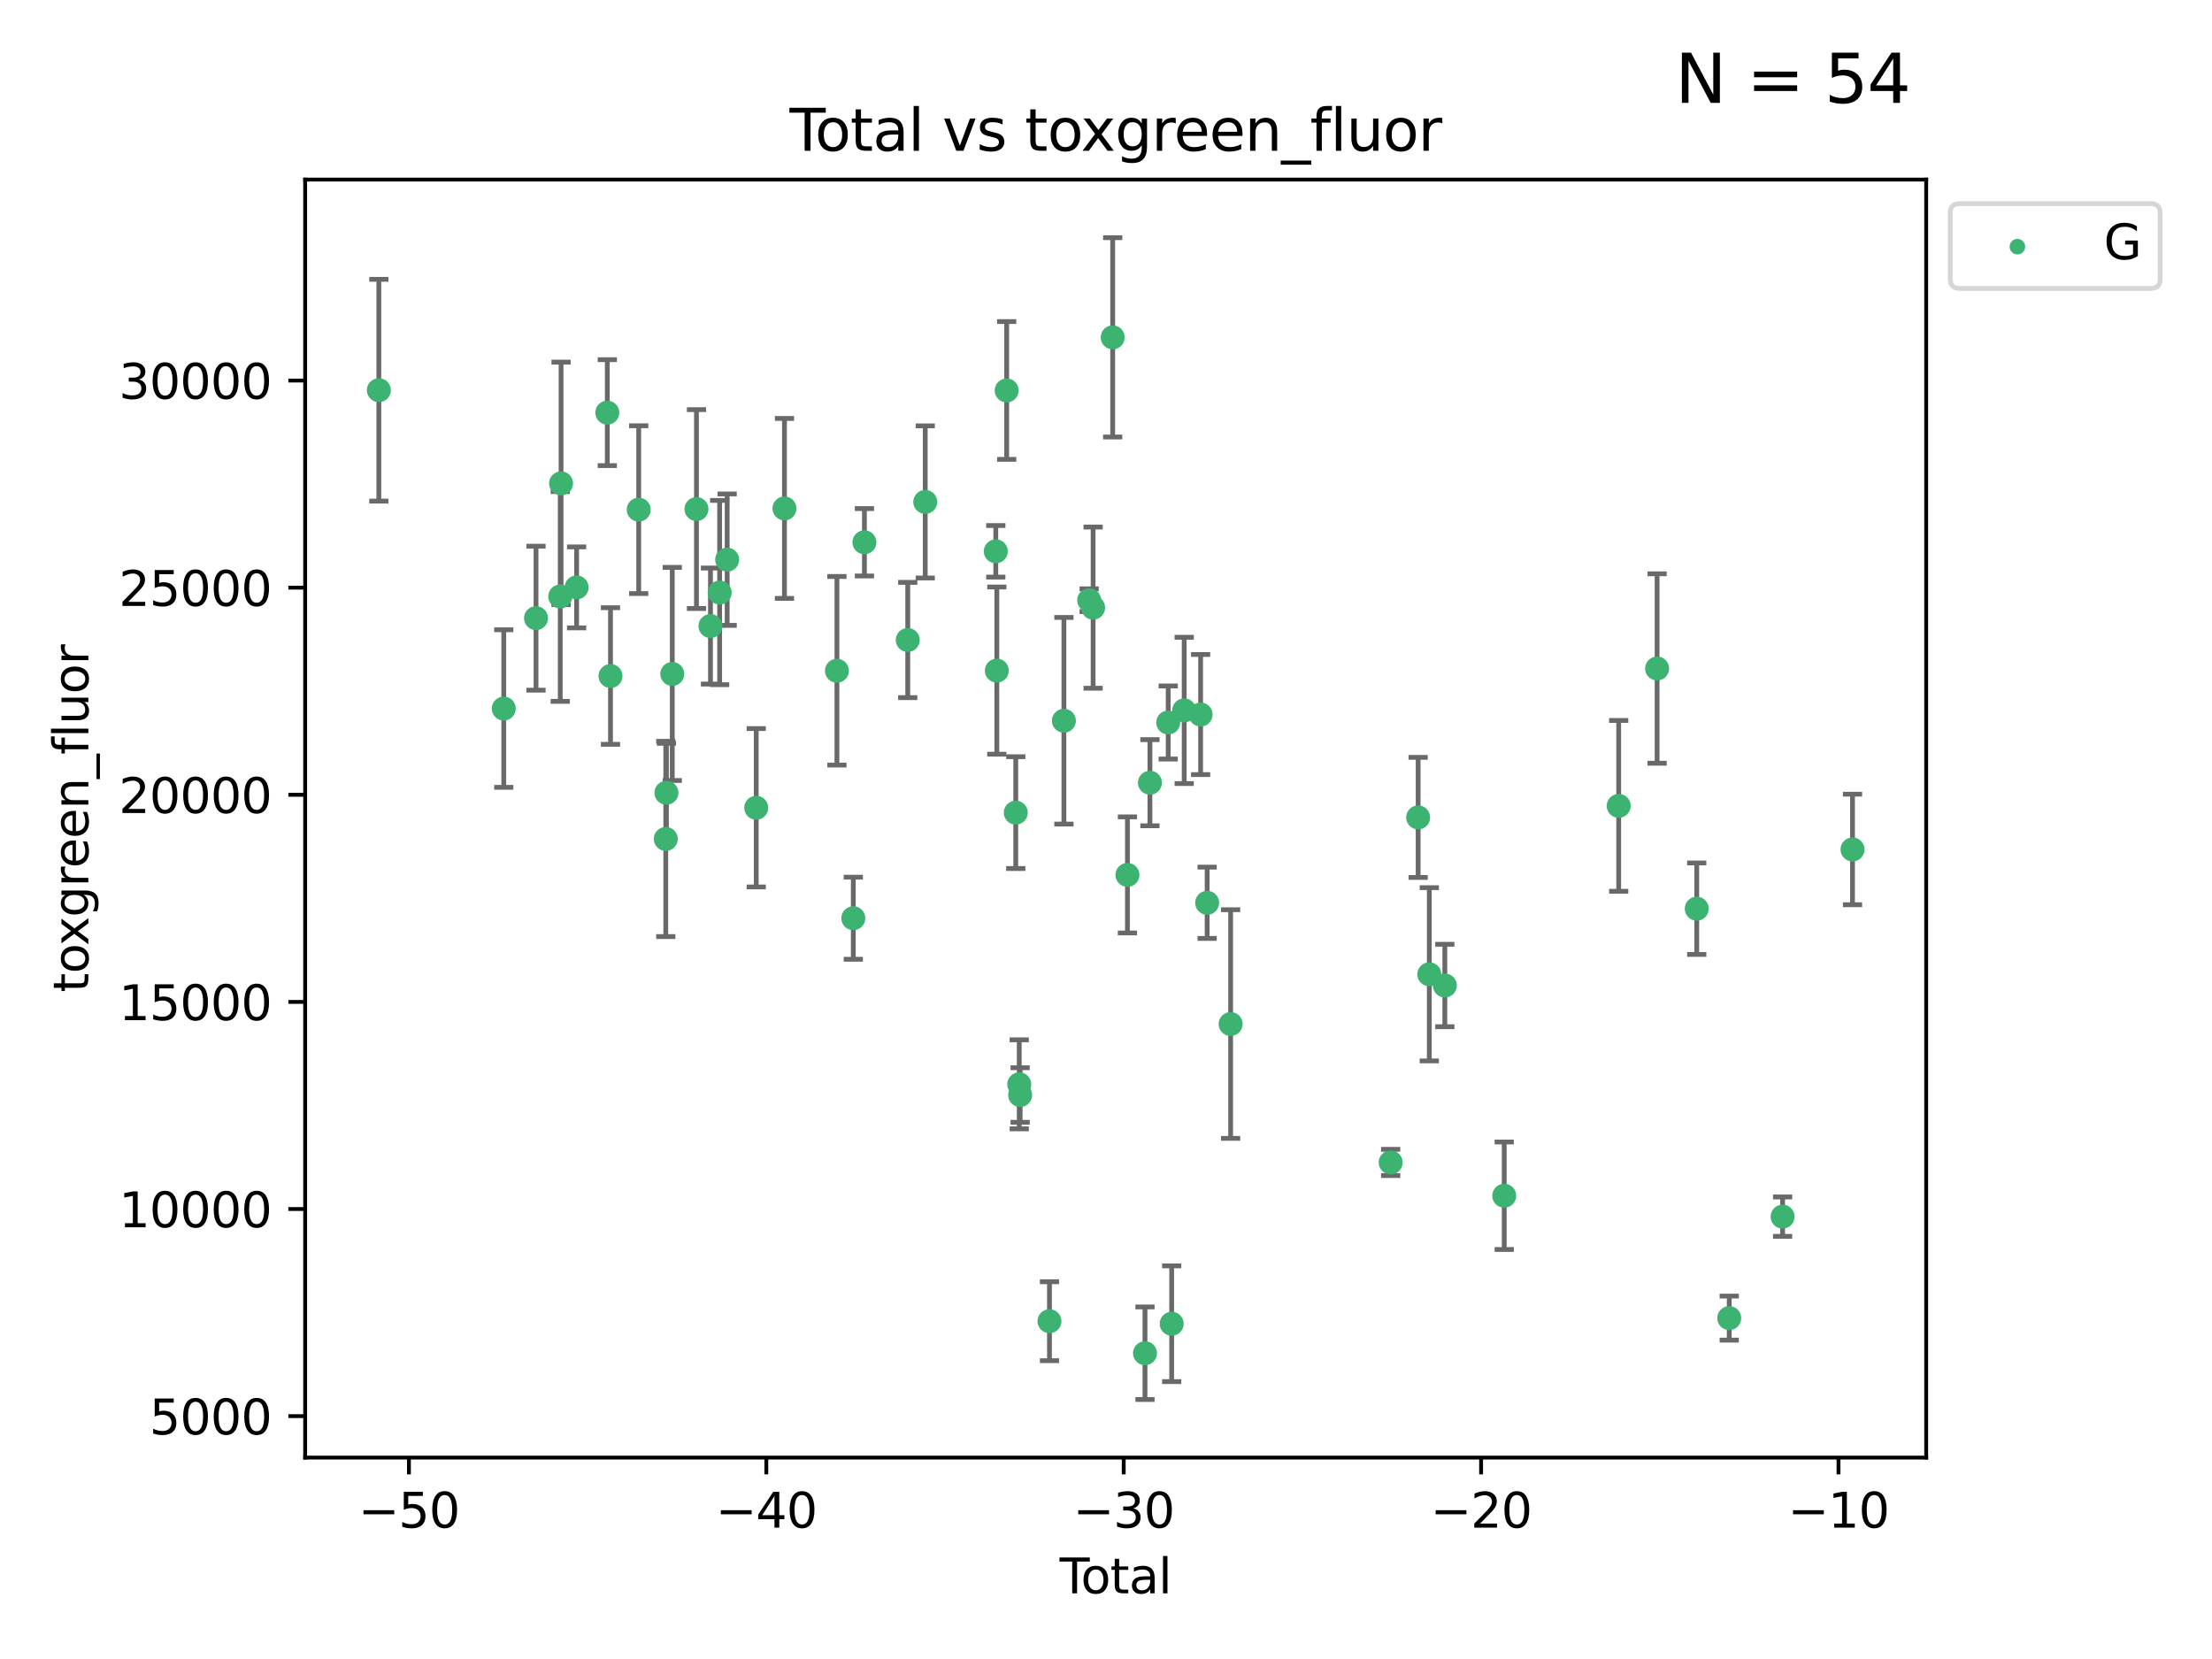 <?xml version="1.0" encoding="utf-8" standalone="no"?>
<!DOCTYPE svg PUBLIC "-//W3C//DTD SVG 1.1//EN"
  "http://www.w3.org/Graphics/SVG/1.1/DTD/svg11.dtd">
<svg xmlns:xlink="http://www.w3.org/1999/xlink" width="460.8pt" height="345.6pt" viewBox="0 0 460.8 345.6" xmlns="http://www.w3.org/2000/svg" version="1.1">
 <defs>
  <style type="text/css">*{stroke-linejoin: round; stroke-linecap: butt}</style>
 </defs>
 <g id="figure_1">
  <g id="patch_1">
   <path d="M 0 345.6 
L 460.8 345.6 
L 460.8 0 
L 0 0 
z
" style="fill: #ffffff"/>
  </g>
  <g id="axes_1">
   <g id="patch_2">
    <path d="M 63.571 303.64 
L 401.26 303.64 
L 401.26 37.411 
L 63.571 37.411 
z
" style="fill: #ffffff"/>
   </g>
   <g id="PathCollection_1">
    <defs>
     <path id="mc9021922e1" d="M 0 1.118 
C 0.297 1.118 0.581 1 0.791 0.791 
C 1 0.581 1.118 0.297 1.118 0 
C 1.118 -0.297 1 -0.581 0.791 -0.791 
C 0.581 -1 0.297 -1.118 0 -1.118 
C -0.297 -1.118 -0.581 -1 -0.791 -0.791 
C -1 -0.581 -1.118 -0.297 -1.118 0 
C -1.118 0.297 -1 0.581 -0.791 0.791 
C -0.581 1 -0.297 1.118 0 1.118 
z
" style="stroke: #3cb371"/>
    </defs>
    <g clip-path="url(#p90b1f365c4)">
     <use xlink:href="#mc9021922e1" x="78.921" y="81.287" style="fill: #3cb371; stroke: #3cb371"/>
     <use xlink:href="#mc9021922e1" x="104.945" y="147.605" style="fill: #3cb371; stroke: #3cb371"/>
     <use xlink:href="#mc9021922e1" x="111.661" y="128.775" style="fill: #3cb371; stroke: #3cb371"/>
     <use xlink:href="#mc9021922e1" x="116.711" y="124.251" style="fill: #3cb371; stroke: #3cb371"/>
     <use xlink:href="#mc9021922e1" x="116.882" y="100.694" style="fill: #3cb371; stroke: #3cb371"/>
     <use xlink:href="#mc9021922e1" x="120.118" y="122.365" style="fill: #3cb371; stroke: #3cb371"/>
     <use xlink:href="#mc9021922e1" x="126.511" y="85.961" style="fill: #3cb371; stroke: #3cb371"/>
     <use xlink:href="#mc9021922e1" x="127.177" y="140.827" style="fill: #3cb371; stroke: #3cb371"/>
     <use xlink:href="#mc9021922e1" x="133.054" y="106.172" style="fill: #3cb371; stroke: #3cb371"/>
     <use xlink:href="#mc9021922e1" x="138.693" y="174.765" style="fill: #3cb371; stroke: #3cb371"/>
     <use xlink:href="#mc9021922e1" x="138.83" y="165.153" style="fill: #3cb371; stroke: #3cb371"/>
     <use xlink:href="#mc9021922e1" x="140.045" y="140.394" style="fill: #3cb371; stroke: #3cb371"/>
     <use xlink:href="#mc9021922e1" x="145.087" y="106.047" style="fill: #3cb371; stroke: #3cb371"/>
     <use xlink:href="#mc9021922e1" x="148.005" y="130.42" style="fill: #3cb371; stroke: #3cb371"/>
     <use xlink:href="#mc9021922e1" x="149.915" y="123.439" style="fill: #3cb371; stroke: #3cb371"/>
     <use xlink:href="#mc9021922e1" x="151.481" y="116.584" style="fill: #3cb371; stroke: #3cb371"/>
     <use xlink:href="#mc9021922e1" x="157.537" y="168.273" style="fill: #3cb371; stroke: #3cb371"/>
     <use xlink:href="#mc9021922e1" x="163.418" y="105.913" style="fill: #3cb371; stroke: #3cb371"/>
     <use xlink:href="#mc9021922e1" x="174.347" y="139.732" style="fill: #3cb371; stroke: #3cb371"/>
     <use xlink:href="#mc9021922e1" x="177.76" y="191.28" style="fill: #3cb371; stroke: #3cb371"/>
     <use xlink:href="#mc9021922e1" x="180.076" y="112.966" style="fill: #3cb371; stroke: #3cb371"/>
     <use xlink:href="#mc9021922e1" x="189.102" y="133.324" style="fill: #3cb371; stroke: #3cb371"/>
     <use xlink:href="#mc9021922e1" x="192.744" y="104.558" style="fill: #3cb371; stroke: #3cb371"/>
     <use xlink:href="#mc9021922e1" x="207.44" y="114.85" style="fill: #3cb371; stroke: #3cb371"/>
     <use xlink:href="#mc9021922e1" x="207.655" y="139.699" style="fill: #3cb371; stroke: #3cb371"/>
     <use xlink:href="#mc9021922e1" x="209.708" y="81.34" style="fill: #3cb371; stroke: #3cb371"/>
     <use xlink:href="#mc9021922e1" x="211.603" y="169.285" style="fill: #3cb371; stroke: #3cb371"/>
     <use xlink:href="#mc9021922e1" x="212.327" y="225.882" style="fill: #3cb371; stroke: #3cb371"/>
     <use xlink:href="#mc9021922e1" x="212.514" y="228.115" style="fill: #3cb371; stroke: #3cb371"/>
     <use xlink:href="#mc9021922e1" x="218.625" y="275.229" style="fill: #3cb371; stroke: #3cb371"/>
     <use xlink:href="#mc9021922e1" x="221.631" y="150.146" style="fill: #3cb371; stroke: #3cb371"/>
     <use xlink:href="#mc9021922e1" x="226.894" y="125.034" style="fill: #3cb371; stroke: #3cb371"/>
     <use xlink:href="#mc9021922e1" x="227.715" y="126.583" style="fill: #3cb371; stroke: #3cb371"/>
     <use xlink:href="#mc9021922e1" x="231.793" y="70.275" style="fill: #3cb371; stroke: #3cb371"/>
     <use xlink:href="#mc9021922e1" x="234.867" y="182.261" style="fill: #3cb371; stroke: #3cb371"/>
     <use xlink:href="#mc9021922e1" x="238.521" y="281.9" style="fill: #3cb371; stroke: #3cb371"/>
     <use xlink:href="#mc9021922e1" x="239.552" y="163.055" style="fill: #3cb371; stroke: #3cb371"/>
     <use xlink:href="#mc9021922e1" x="243.358" y="150.51" style="fill: #3cb371; stroke: #3cb371"/>
     <use xlink:href="#mc9021922e1" x="244.082" y="275.761" style="fill: #3cb371; stroke: #3cb371"/>
     <use xlink:href="#mc9021922e1" x="246.69" y="147.991" style="fill: #3cb371; stroke: #3cb371"/>
     <use xlink:href="#mc9021922e1" x="250.11" y="148.848" style="fill: #3cb371; stroke: #3cb371"/>
     <use xlink:href="#mc9021922e1" x="251.47" y="188.066" style="fill: #3cb371; stroke: #3cb371"/>
     <use xlink:href="#mc9021922e1" x="256.361" y="213.324" style="fill: #3cb371; stroke: #3cb371"/>
     <use xlink:href="#mc9021922e1" x="289.699" y="242.159" style="fill: #3cb371; stroke: #3cb371"/>
     <use xlink:href="#mc9021922e1" x="295.426" y="170.284" style="fill: #3cb371; stroke: #3cb371"/>
     <use xlink:href="#mc9021922e1" x="297.748" y="202.961" style="fill: #3cb371; stroke: #3cb371"/>
     <use xlink:href="#mc9021922e1" x="300.985" y="205.299" style="fill: #3cb371; stroke: #3cb371"/>
     <use xlink:href="#mc9021922e1" x="313.358" y="249.096" style="fill: #3cb371; stroke: #3cb371"/>
     <use xlink:href="#mc9021922e1" x="337.204" y="167.876" style="fill: #3cb371; stroke: #3cb371"/>
     <use xlink:href="#mc9021922e1" x="345.204" y="139.263" style="fill: #3cb371; stroke: #3cb371"/>
     <use xlink:href="#mc9021922e1" x="353.461" y="189.296" style="fill: #3cb371; stroke: #3cb371"/>
     <use xlink:href="#mc9021922e1" x="360.232" y="274.584" style="fill: #3cb371; stroke: #3cb371"/>
     <use xlink:href="#mc9021922e1" x="371.349" y="253.448" style="fill: #3cb371; stroke: #3cb371"/>
     <use xlink:href="#mc9021922e1" x="385.911" y="176.956" style="fill: #3cb371; stroke: #3cb371"/>
    </g>
   </g>
   <g id="matplotlib.axis_1">
    <g id="xtick_1">
     <g id="line2d_1">
      <defs>
       <path id="m9ecfed1c43" d="M 0 0 
L 0 3.5 
" style="stroke: #000000; stroke-width: 0.8"/>
      </defs>
      <g>
       <use xlink:href="#m9ecfed1c43" x="85.187" y="303.64" style="stroke: #000000; stroke-width: 0.8"/>
      </g>
     </g>
     <g id="text_1">
      <!-- −50 -->
      <g transform="translate(74.634 318.238)scale(0.1 -0.1)">
       <defs>
        <path id="DejaVuSans-2212" d="M 678 2272 
L 4684 2272 
L 4684 1741 
L 678 1741 
L 678 2272 
z
" transform="scale(0.016)"/>
        <path id="DejaVuSans-35" d="M 691 4666 
L 3169 4666 
L 3169 4134 
L 1269 4134 
L 1269 2991 
Q 1406 3038 1543 3061 
Q 1681 3084 1819 3084 
Q 2600 3084 3056 2656 
Q 3513 2228 3513 1497 
Q 3513 744 3044 326 
Q 2575 -91 1722 -91 
Q 1428 -91 1123 -41 
Q 819 9 494 109 
L 494 744 
Q 775 591 1075 516 
Q 1375 441 1709 441 
Q 2250 441 2565 725 
Q 2881 1009 2881 1497 
Q 2881 1984 2565 2268 
Q 2250 2553 1709 2553 
Q 1456 2553 1204 2497 
Q 953 2441 691 2322 
L 691 4666 
z
" transform="scale(0.016)"/>
        <path id="DejaVuSans-30" d="M 2034 4250 
Q 1547 4250 1301 3770 
Q 1056 3291 1056 2328 
Q 1056 1369 1301 889 
Q 1547 409 2034 409 
Q 2525 409 2770 889 
Q 3016 1369 3016 2328 
Q 3016 3291 2770 3770 
Q 2525 4250 2034 4250 
z
M 2034 4750 
Q 2819 4750 3233 4129 
Q 3647 3509 3647 2328 
Q 3647 1150 3233 529 
Q 2819 -91 2034 -91 
Q 1250 -91 836 529 
Q 422 1150 422 2328 
Q 422 3509 836 4129 
Q 1250 4750 2034 4750 
z
" transform="scale(0.016)"/>
       </defs>
       <use xlink:href="#DejaVuSans-2212"/>
       <use xlink:href="#DejaVuSans-35" x="83.789"/>
       <use xlink:href="#DejaVuSans-30" x="147.412"/>
      </g>
     </g>
    </g>
    <g id="xtick_2">
     <g id="line2d_2">
      <g>
       <use xlink:href="#m9ecfed1c43" x="159.638" y="303.64" style="stroke: #000000; stroke-width: 0.8"/>
      </g>
     </g>
     <g id="text_2">
      <!-- −40 -->
      <g transform="translate(149.086 318.238)scale(0.1 -0.1)">
       <defs>
        <path id="DejaVuSans-34" d="M 2419 4116 
L 825 1625 
L 2419 1625 
L 2419 4116 
z
M 2253 4666 
L 3047 4666 
L 3047 1625 
L 3713 1625 
L 3713 1100 
L 3047 1100 
L 3047 0 
L 2419 0 
L 2419 1100 
L 313 1100 
L 313 1709 
L 2253 4666 
z
" transform="scale(0.016)"/>
       </defs>
       <use xlink:href="#DejaVuSans-2212"/>
       <use xlink:href="#DejaVuSans-34" x="83.789"/>
       <use xlink:href="#DejaVuSans-30" x="147.412"/>
      </g>
     </g>
    </g>
    <g id="xtick_3">
     <g id="line2d_3">
      <g>
       <use xlink:href="#m9ecfed1c43" x="234.089" y="303.64" style="stroke: #000000; stroke-width: 0.8"/>
      </g>
     </g>
     <g id="text_3">
      <!-- −30 -->
      <g transform="translate(223.537 318.238)scale(0.1 -0.1)">
       <defs>
        <path id="DejaVuSans-33" d="M 2597 2516 
Q 3050 2419 3304 2112 
Q 3559 1806 3559 1356 
Q 3559 666 3084 287 
Q 2609 -91 1734 -91 
Q 1441 -91 1130 -33 
Q 819 25 488 141 
L 488 750 
Q 750 597 1062 519 
Q 1375 441 1716 441 
Q 2309 441 2620 675 
Q 2931 909 2931 1356 
Q 2931 1769 2642 2001 
Q 2353 2234 1838 2234 
L 1294 2234 
L 1294 2753 
L 1863 2753 
Q 2328 2753 2575 2939 
Q 2822 3125 2822 3475 
Q 2822 3834 2567 4026 
Q 2313 4219 1838 4219 
Q 1578 4219 1281 4162 
Q 984 4106 628 3988 
L 628 4550 
Q 988 4650 1302 4700 
Q 1616 4750 1894 4750 
Q 2613 4750 3031 4423 
Q 3450 4097 3450 3541 
Q 3450 3153 3228 2886 
Q 3006 2619 2597 2516 
z
" transform="scale(0.016)"/>
       </defs>
       <use xlink:href="#DejaVuSans-2212"/>
       <use xlink:href="#DejaVuSans-33" x="83.789"/>
       <use xlink:href="#DejaVuSans-30" x="147.412"/>
      </g>
     </g>
    </g>
    <g id="xtick_4">
     <g id="line2d_4">
      <g>
       <use xlink:href="#m9ecfed1c43" x="308.541" y="303.64" style="stroke: #000000; stroke-width: 0.8"/>
      </g>
     </g>
     <g id="text_4">
      <!-- −20 -->
      <g transform="translate(297.988 318.238)scale(0.1 -0.1)">
       <defs>
        <path id="DejaVuSans-32" d="M 1228 531 
L 3431 531 
L 3431 0 
L 469 0 
L 469 531 
Q 828 903 1448 1529 
Q 2069 2156 2228 2338 
Q 2531 2678 2651 2914 
Q 2772 3150 2772 3378 
Q 2772 3750 2511 3984 
Q 2250 4219 1831 4219 
Q 1534 4219 1204 4116 
Q 875 4013 500 3803 
L 500 4441 
Q 881 4594 1212 4672 
Q 1544 4750 1819 4750 
Q 2544 4750 2975 4387 
Q 3406 4025 3406 3419 
Q 3406 3131 3298 2873 
Q 3191 2616 2906 2266 
Q 2828 2175 2409 1742 
Q 1991 1309 1228 531 
z
" transform="scale(0.016)"/>
       </defs>
       <use xlink:href="#DejaVuSans-2212"/>
       <use xlink:href="#DejaVuSans-32" x="83.789"/>
       <use xlink:href="#DejaVuSans-30" x="147.412"/>
      </g>
     </g>
    </g>
    <g id="xtick_5">
     <g id="line2d_5">
      <g>
       <use xlink:href="#m9ecfed1c43" x="382.992" y="303.64" style="stroke: #000000; stroke-width: 0.8"/>
      </g>
     </g>
     <g id="text_5">
      <!-- −10 -->
      <g transform="translate(372.44 318.238)scale(0.1 -0.1)">
       <defs>
        <path id="DejaVuSans-31" d="M 794 531 
L 1825 531 
L 1825 4091 
L 703 3866 
L 703 4441 
L 1819 4666 
L 2450 4666 
L 2450 531 
L 3481 531 
L 3481 0 
L 794 0 
L 794 531 
z
" transform="scale(0.016)"/>
       </defs>
       <use xlink:href="#DejaVuSans-2212"/>
       <use xlink:href="#DejaVuSans-31" x="83.789"/>
       <use xlink:href="#DejaVuSans-30" x="147.412"/>
      </g>
     </g>
    </g>
    <g id="text_6">
     <!-- Total -->
     <g transform="translate(220.739 331.917)scale(0.1 -0.1)">
      <defs>
       <path id="DejaVuSans-54" d="M -19 4666 
L 3928 4666 
L 3928 4134 
L 2272 4134 
L 2272 0 
L 1638 0 
L 1638 4134 
L -19 4134 
L -19 4666 
z
" transform="scale(0.016)"/>
       <path id="DejaVuSans-6f" d="M 1959 3097 
Q 1497 3097 1228 2736 
Q 959 2375 959 1747 
Q 959 1119 1226 758 
Q 1494 397 1959 397 
Q 2419 397 2687 759 
Q 2956 1122 2956 1747 
Q 2956 2369 2687 2733 
Q 2419 3097 1959 3097 
z
M 1959 3584 
Q 2709 3584 3137 3096 
Q 3566 2609 3566 1747 
Q 3566 888 3137 398 
Q 2709 -91 1959 -91 
Q 1206 -91 779 398 
Q 353 888 353 1747 
Q 353 2609 779 3096 
Q 1206 3584 1959 3584 
z
" transform="scale(0.016)"/>
       <path id="DejaVuSans-74" d="M 1172 4494 
L 1172 3500 
L 2356 3500 
L 2356 3053 
L 1172 3053 
L 1172 1153 
Q 1172 725 1289 603 
Q 1406 481 1766 481 
L 2356 481 
L 2356 0 
L 1766 0 
Q 1100 0 847 248 
Q 594 497 594 1153 
L 594 3053 
L 172 3053 
L 172 3500 
L 594 3500 
L 594 4494 
L 1172 4494 
z
" transform="scale(0.016)"/>
       <path id="DejaVuSans-61" d="M 2194 1759 
Q 1497 1759 1228 1600 
Q 959 1441 959 1056 
Q 959 750 1161 570 
Q 1363 391 1709 391 
Q 2188 391 2477 730 
Q 2766 1069 2766 1631 
L 2766 1759 
L 2194 1759 
z
M 3341 1997 
L 3341 0 
L 2766 0 
L 2766 531 
Q 2569 213 2275 61 
Q 1981 -91 1556 -91 
Q 1019 -91 701 211 
Q 384 513 384 1019 
Q 384 1609 779 1909 
Q 1175 2209 1959 2209 
L 2766 2209 
L 2766 2266 
Q 2766 2663 2505 2880 
Q 2244 3097 1772 3097 
Q 1472 3097 1187 3025 
Q 903 2953 641 2809 
L 641 3341 
Q 956 3463 1253 3523 
Q 1550 3584 1831 3584 
Q 2591 3584 2966 3190 
Q 3341 2797 3341 1997 
z
" transform="scale(0.016)"/>
       <path id="DejaVuSans-6c" d="M 603 4863 
L 1178 4863 
L 1178 0 
L 603 0 
L 603 4863 
z
" transform="scale(0.016)"/>
      </defs>
      <use xlink:href="#DejaVuSans-54"/>
      <use xlink:href="#DejaVuSans-6f" x="44.084"/>
      <use xlink:href="#DejaVuSans-74" x="105.266"/>
      <use xlink:href="#DejaVuSans-61" x="144.475"/>
      <use xlink:href="#DejaVuSans-6c" x="205.754"/>
     </g>
    </g>
   </g>
   <g id="matplotlib.axis_2">
    <g id="ytick_1">
     <g id="line2d_6">
      <defs>
       <path id="m7be0c9a6f7" d="M 0 0 
L -3.5 0 
" style="stroke: #000000; stroke-width: 0.8"/>
      </defs>
      <g>
       <use xlink:href="#m7be0c9a6f7" x="63.571" y="295.009" style="stroke: #000000; stroke-width: 0.8"/>
      </g>
     </g>
     <g id="text_7">
      <!-- 5000 -->
      <g transform="translate(31.121 298.808)scale(0.1 -0.1)">
       <use xlink:href="#DejaVuSans-35"/>
       <use xlink:href="#DejaVuSans-30" x="63.623"/>
       <use xlink:href="#DejaVuSans-30" x="127.246"/>
       <use xlink:href="#DejaVuSans-30" x="190.869"/>
      </g>
     </g>
    </g>
    <g id="ytick_2">
     <g id="line2d_7">
      <g>
       <use xlink:href="#m7be0c9a6f7" x="63.571" y="251.862" style="stroke: #000000; stroke-width: 0.8"/>
      </g>
     </g>
     <g id="text_8">
      <!-- 10000 -->
      <g transform="translate(24.759 255.661)scale(0.1 -0.1)">
       <use xlink:href="#DejaVuSans-31"/>
       <use xlink:href="#DejaVuSans-30" x="63.623"/>
       <use xlink:href="#DejaVuSans-30" x="127.246"/>
       <use xlink:href="#DejaVuSans-30" x="190.869"/>
       <use xlink:href="#DejaVuSans-30" x="254.492"/>
      </g>
     </g>
    </g>
    <g id="ytick_3">
     <g id="line2d_8">
      <g>
       <use xlink:href="#m7be0c9a6f7" x="63.571" y="208.715" style="stroke: #000000; stroke-width: 0.8"/>
      </g>
     </g>
     <g id="text_9">
      <!-- 15000 -->
      <g transform="translate(24.759 212.515)scale(0.1 -0.1)">
       <use xlink:href="#DejaVuSans-31"/>
       <use xlink:href="#DejaVuSans-35" x="63.623"/>
       <use xlink:href="#DejaVuSans-30" x="127.246"/>
       <use xlink:href="#DejaVuSans-30" x="190.869"/>
       <use xlink:href="#DejaVuSans-30" x="254.492"/>
      </g>
     </g>
    </g>
    <g id="ytick_4">
     <g id="line2d_9">
      <g>
       <use xlink:href="#m7be0c9a6f7" x="63.571" y="165.569" style="stroke: #000000; stroke-width: 0.8"/>
      </g>
     </g>
     <g id="text_10">
      <!-- 20000 -->
      <g transform="translate(24.759 169.368)scale(0.1 -0.1)">
       <use xlink:href="#DejaVuSans-32"/>
       <use xlink:href="#DejaVuSans-30" x="63.623"/>
       <use xlink:href="#DejaVuSans-30" x="127.246"/>
       <use xlink:href="#DejaVuSans-30" x="190.869"/>
       <use xlink:href="#DejaVuSans-30" x="254.492"/>
      </g>
     </g>
    </g>
    <g id="ytick_5">
     <g id="line2d_10">
      <g>
       <use xlink:href="#m7be0c9a6f7" x="63.571" y="122.422" style="stroke: #000000; stroke-width: 0.8"/>
      </g>
     </g>
     <g id="text_11">
      <!-- 25000 -->
      <g transform="translate(24.759 126.221)scale(0.1 -0.1)">
       <use xlink:href="#DejaVuSans-32"/>
       <use xlink:href="#DejaVuSans-35" x="63.623"/>
       <use xlink:href="#DejaVuSans-30" x="127.246"/>
       <use xlink:href="#DejaVuSans-30" x="190.869"/>
       <use xlink:href="#DejaVuSans-30" x="254.492"/>
      </g>
     </g>
    </g>
    <g id="ytick_6">
     <g id="line2d_11">
      <g>
       <use xlink:href="#m7be0c9a6f7" x="63.571" y="79.275" style="stroke: #000000; stroke-width: 0.8"/>
      </g>
     </g>
     <g id="text_12">
      <!-- 30000 -->
      <g transform="translate(24.759 83.074)scale(0.1 -0.1)">
       <use xlink:href="#DejaVuSans-33"/>
       <use xlink:href="#DejaVuSans-30" x="63.623"/>
       <use xlink:href="#DejaVuSans-30" x="127.246"/>
       <use xlink:href="#DejaVuSans-30" x="190.869"/>
       <use xlink:href="#DejaVuSans-30" x="254.492"/>
      </g>
     </g>
    </g>
    <g id="text_13">
     <!-- toxgreen_fluor -->
     <g transform="translate(18.401 206.72)rotate(-90)scale(0.1 -0.1)">
      <defs>
       <path id="DejaVuSans-78" d="M 3513 3500 
L 2247 1797 
L 3578 0 
L 2900 0 
L 1881 1375 
L 863 0 
L 184 0 
L 1544 1831 
L 300 3500 
L 978 3500 
L 1906 2253 
L 2834 3500 
L 3513 3500 
z
" transform="scale(0.016)"/>
       <path id="DejaVuSans-67" d="M 2906 1791 
Q 2906 2416 2648 2759 
Q 2391 3103 1925 3103 
Q 1463 3103 1205 2759 
Q 947 2416 947 1791 
Q 947 1169 1205 825 
Q 1463 481 1925 481 
Q 2391 481 2648 825 
Q 2906 1169 2906 1791 
z
M 3481 434 
Q 3481 -459 3084 -895 
Q 2688 -1331 1869 -1331 
Q 1566 -1331 1297 -1286 
Q 1028 -1241 775 -1147 
L 775 -588 
Q 1028 -725 1275 -790 
Q 1522 -856 1778 -856 
Q 2344 -856 2625 -561 
Q 2906 -266 2906 331 
L 2906 616 
Q 2728 306 2450 153 
Q 2172 0 1784 0 
Q 1141 0 747 490 
Q 353 981 353 1791 
Q 353 2603 747 3093 
Q 1141 3584 1784 3584 
Q 2172 3584 2450 3431 
Q 2728 3278 2906 2969 
L 2906 3500 
L 3481 3500 
L 3481 434 
z
" transform="scale(0.016)"/>
       <path id="DejaVuSans-72" d="M 2631 2963 
Q 2534 3019 2420 3045 
Q 2306 3072 2169 3072 
Q 1681 3072 1420 2755 
Q 1159 2438 1159 1844 
L 1159 0 
L 581 0 
L 581 3500 
L 1159 3500 
L 1159 2956 
Q 1341 3275 1631 3429 
Q 1922 3584 2338 3584 
Q 2397 3584 2469 3576 
Q 2541 3569 2628 3553 
L 2631 2963 
z
" transform="scale(0.016)"/>
       <path id="DejaVuSans-65" d="M 3597 1894 
L 3597 1613 
L 953 1613 
Q 991 1019 1311 708 
Q 1631 397 2203 397 
Q 2534 397 2845 478 
Q 3156 559 3463 722 
L 3463 178 
Q 3153 47 2828 -22 
Q 2503 -91 2169 -91 
Q 1331 -91 842 396 
Q 353 884 353 1716 
Q 353 2575 817 3079 
Q 1281 3584 2069 3584 
Q 2775 3584 3186 3129 
Q 3597 2675 3597 1894 
z
M 3022 2063 
Q 3016 2534 2758 2815 
Q 2500 3097 2075 3097 
Q 1594 3097 1305 2825 
Q 1016 2553 972 2059 
L 3022 2063 
z
" transform="scale(0.016)"/>
       <path id="DejaVuSans-6e" d="M 3513 2113 
L 3513 0 
L 2938 0 
L 2938 2094 
Q 2938 2591 2744 2837 
Q 2550 3084 2163 3084 
Q 1697 3084 1428 2787 
Q 1159 2491 1159 1978 
L 1159 0 
L 581 0 
L 581 3500 
L 1159 3500 
L 1159 2956 
Q 1366 3272 1645 3428 
Q 1925 3584 2291 3584 
Q 2894 3584 3203 3211 
Q 3513 2838 3513 2113 
z
" transform="scale(0.016)"/>
       <path id="DejaVuSans-5f" d="M 3263 -1063 
L 3263 -1509 
L -63 -1509 
L -63 -1063 
L 3263 -1063 
z
" transform="scale(0.016)"/>
       <path id="DejaVuSans-66" d="M 2375 4863 
L 2375 4384 
L 1825 4384 
Q 1516 4384 1395 4259 
Q 1275 4134 1275 3809 
L 1275 3500 
L 2222 3500 
L 2222 3053 
L 1275 3053 
L 1275 0 
L 697 0 
L 697 3053 
L 147 3053 
L 147 3500 
L 697 3500 
L 697 3744 
Q 697 4328 969 4595 
Q 1241 4863 1831 4863 
L 2375 4863 
z
" transform="scale(0.016)"/>
       <path id="DejaVuSans-75" d="M 544 1381 
L 544 3500 
L 1119 3500 
L 1119 1403 
Q 1119 906 1312 657 
Q 1506 409 1894 409 
Q 2359 409 2629 706 
Q 2900 1003 2900 1516 
L 2900 3500 
L 3475 3500 
L 3475 0 
L 2900 0 
L 2900 538 
Q 2691 219 2414 64 
Q 2138 -91 1772 -91 
Q 1169 -91 856 284 
Q 544 659 544 1381 
z
M 1991 3584 
L 1991 3584 
z
" transform="scale(0.016)"/>
      </defs>
      <use xlink:href="#DejaVuSans-74"/>
      <use xlink:href="#DejaVuSans-6f" x="39.209"/>
      <use xlink:href="#DejaVuSans-78" x="97.266"/>
      <use xlink:href="#DejaVuSans-67" x="156.445"/>
      <use xlink:href="#DejaVuSans-72" x="219.922"/>
      <use xlink:href="#DejaVuSans-65" x="258.785"/>
      <use xlink:href="#DejaVuSans-65" x="320.309"/>
      <use xlink:href="#DejaVuSans-6e" x="381.832"/>
      <use xlink:href="#DejaVuSans-5f" x="445.211"/>
      <use xlink:href="#DejaVuSans-66" x="495.211"/>
      <use xlink:href="#DejaVuSans-6c" x="530.416"/>
      <use xlink:href="#DejaVuSans-75" x="558.199"/>
      <use xlink:href="#DejaVuSans-6f" x="621.578"/>
      <use xlink:href="#DejaVuSans-72" x="682.76"/>
     </g>
    </g>
   </g>
   <g id="LineCollection_1">
    <path d="M 78.921 104.388 
L 78.921 58.186 
" clip-path="url(#p90b1f365c4)" style="fill: none; stroke: #696969"/>
    <path d="M 104.945 164.015 
L 104.945 131.195 
" clip-path="url(#p90b1f365c4)" style="fill: none; stroke: #696969"/>
    <path d="M 111.661 143.772 
L 111.661 113.777 
" clip-path="url(#p90b1f365c4)" style="fill: none; stroke: #696969"/>
    <path d="M 116.711 146.104 
L 116.711 102.397 
" clip-path="url(#p90b1f365c4)" style="fill: none; stroke: #696969"/>
    <path d="M 116.882 125.952 
L 116.882 75.436 
" clip-path="url(#p90b1f365c4)" style="fill: none; stroke: #696969"/>
    <path d="M 120.118 130.799 
L 120.118 113.932 
" clip-path="url(#p90b1f365c4)" style="fill: none; stroke: #696969"/>
    <path d="M 126.511 96.996 
L 126.511 74.926 
" clip-path="url(#p90b1f365c4)" style="fill: none; stroke: #696969"/>
    <path d="M 127.177 155.055 
L 127.177 126.599 
" clip-path="url(#p90b1f365c4)" style="fill: none; stroke: #696969"/>
    <path d="M 133.054 123.649 
L 133.054 88.696 
" clip-path="url(#p90b1f365c4)" style="fill: none; stroke: #696969"/>
    <path d="M 138.693 195.099 
L 138.693 154.431 
" clip-path="url(#p90b1f365c4)" style="fill: none; stroke: #696969"/>
    <path d="M 138.83 175.464 
L 138.83 154.843 
" clip-path="url(#p90b1f365c4)" style="fill: none; stroke: #696969"/>
    <path d="M 140.045 162.589 
L 140.045 118.198 
" clip-path="url(#p90b1f365c4)" style="fill: none; stroke: #696969"/>
    <path d="M 145.087 126.762 
L 145.087 85.332 
" clip-path="url(#p90b1f365c4)" style="fill: none; stroke: #696969"/>
    <path d="M 148.005 142.505 
L 148.005 118.334 
" clip-path="url(#p90b1f365c4)" style="fill: none; stroke: #696969"/>
    <path d="M 149.915 142.633 
L 149.915 104.245 
" clip-path="url(#p90b1f365c4)" style="fill: none; stroke: #696969"/>
    <path d="M 151.481 130.279 
L 151.481 102.89 
" clip-path="url(#p90b1f365c4)" style="fill: none; stroke: #696969"/>
    <path d="M 157.537 184.769 
L 157.537 151.777 
" clip-path="url(#p90b1f365c4)" style="fill: none; stroke: #696969"/>
    <path d="M 163.418 124.655 
L 163.418 87.17 
" clip-path="url(#p90b1f365c4)" style="fill: none; stroke: #696969"/>
    <path d="M 174.347 159.375 
L 174.347 120.09 
" clip-path="url(#p90b1f365c4)" style="fill: none; stroke: #696969"/>
    <path d="M 177.76 199.833 
L 177.76 182.727 
" clip-path="url(#p90b1f365c4)" style="fill: none; stroke: #696969"/>
    <path d="M 180.076 119.984 
L 180.076 105.948 
" clip-path="url(#p90b1f365c4)" style="fill: none; stroke: #696969"/>
    <path d="M 189.102 145.329 
L 189.102 121.319 
" clip-path="url(#p90b1f365c4)" style="fill: none; stroke: #696969"/>
    <path d="M 192.744 120.401 
L 192.744 88.715 
" clip-path="url(#p90b1f365c4)" style="fill: none; stroke: #696969"/>
    <path d="M 207.44 120.223 
L 207.44 109.477 
" clip-path="url(#p90b1f365c4)" style="fill: none; stroke: #696969"/>
    <path d="M 207.655 157.112 
L 207.655 122.285 
" clip-path="url(#p90b1f365c4)" style="fill: none; stroke: #696969"/>
    <path d="M 209.708 95.69 
L 209.708 66.989 
" clip-path="url(#p90b1f365c4)" style="fill: none; stroke: #696969"/>
    <path d="M 211.603 180.929 
L 211.603 157.64 
" clip-path="url(#p90b1f365c4)" style="fill: none; stroke: #696969"/>
    <path d="M 212.327 235.154 
L 212.327 216.611 
" clip-path="url(#p90b1f365c4)" style="fill: none; stroke: #696969"/>
    <path d="M 212.514 233.796 
L 212.514 222.434 
" clip-path="url(#p90b1f365c4)" style="fill: none; stroke: #696969"/>
    <path d="M 218.625 283.451 
L 218.625 267.007 
" clip-path="url(#p90b1f365c4)" style="fill: none; stroke: #696969"/>
    <path d="M 221.631 171.669 
L 221.631 128.622 
" clip-path="url(#p90b1f365c4)" style="fill: none; stroke: #696969"/>
    <path d="M 226.894 127.401 
L 226.894 122.667 
" clip-path="url(#p90b1f365c4)" style="fill: none; stroke: #696969"/>
    <path d="M 227.715 143.372 
L 227.715 109.795 
" clip-path="url(#p90b1f365c4)" style="fill: none; stroke: #696969"/>
    <path d="M 231.793 91.038 
L 231.793 49.513 
" clip-path="url(#p90b1f365c4)" style="fill: none; stroke: #696969"/>
    <path d="M 234.867 194.355 
L 234.867 170.168 
" clip-path="url(#p90b1f365c4)" style="fill: none; stroke: #696969"/>
    <path d="M 238.521 291.539 
L 238.521 272.261 
" clip-path="url(#p90b1f365c4)" style="fill: none; stroke: #696969"/>
    <path d="M 239.552 172.028 
L 239.552 154.081 
" clip-path="url(#p90b1f365c4)" style="fill: none; stroke: #696969"/>
    <path d="M 243.358 158.123 
L 243.358 142.896 
" clip-path="url(#p90b1f365c4)" style="fill: none; stroke: #696969"/>
    <path d="M 244.082 287.814 
L 244.082 263.708 
" clip-path="url(#p90b1f365c4)" style="fill: none; stroke: #696969"/>
    <path d="M 246.69 163.224 
L 246.69 132.759 
" clip-path="url(#p90b1f365c4)" style="fill: none; stroke: #696969"/>
    <path d="M 250.11 161.356 
L 250.11 136.34 
" clip-path="url(#p90b1f365c4)" style="fill: none; stroke: #696969"/>
    <path d="M 251.47 195.489 
L 251.47 180.643 
" clip-path="url(#p90b1f365c4)" style="fill: none; stroke: #696969"/>
    <path d="M 256.361 237.139 
L 256.361 189.508 
" clip-path="url(#p90b1f365c4)" style="fill: none; stroke: #696969"/>
    <path d="M 289.699 244.889 
L 289.699 239.429 
" clip-path="url(#p90b1f365c4)" style="fill: none; stroke: #696969"/>
    <path d="M 295.426 182.792 
L 295.426 157.775 
" clip-path="url(#p90b1f365c4)" style="fill: none; stroke: #696969"/>
    <path d="M 297.748 221.005 
L 297.748 184.918 
" clip-path="url(#p90b1f365c4)" style="fill: none; stroke: #696969"/>
    <path d="M 300.985 213.884 
L 300.985 196.714 
" clip-path="url(#p90b1f365c4)" style="fill: none; stroke: #696969"/>
    <path d="M 313.358 260.293 
L 313.358 237.898 
" clip-path="url(#p90b1f365c4)" style="fill: none; stroke: #696969"/>
    <path d="M 337.204 185.665 
L 337.204 150.087 
" clip-path="url(#p90b1f365c4)" style="fill: none; stroke: #696969"/>
    <path d="M 345.204 158.993 
L 345.204 119.532 
" clip-path="url(#p90b1f365c4)" style="fill: none; stroke: #696969"/>
    <path d="M 353.461 198.825 
L 353.461 179.767 
" clip-path="url(#p90b1f365c4)" style="fill: none; stroke: #696969"/>
    <path d="M 360.232 279.171 
L 360.232 269.997 
" clip-path="url(#p90b1f365c4)" style="fill: none; stroke: #696969"/>
    <path d="M 371.349 257.547 
L 371.349 249.348 
" clip-path="url(#p90b1f365c4)" style="fill: none; stroke: #696969"/>
    <path d="M 385.911 188.472 
L 385.911 165.44 
" clip-path="url(#p90b1f365c4)" style="fill: none; stroke: #696969"/>
   </g>
   <g id="line2d_12">
    <defs>
     <path id="m667bb53fa1" d="M 2 0 
L -2 -0 
" style="stroke: #696969"/>
    </defs>
    <g clip-path="url(#p90b1f365c4)">
     <use xlink:href="#m667bb53fa1" x="78.921" y="104.388" style="fill: #696969; stroke: #696969"/>
     <use xlink:href="#m667bb53fa1" x="104.945" y="164.015" style="fill: #696969; stroke: #696969"/>
     <use xlink:href="#m667bb53fa1" x="111.661" y="143.772" style="fill: #696969; stroke: #696969"/>
     <use xlink:href="#m667bb53fa1" x="116.711" y="146.104" style="fill: #696969; stroke: #696969"/>
     <use xlink:href="#m667bb53fa1" x="116.882" y="125.952" style="fill: #696969; stroke: #696969"/>
     <use xlink:href="#m667bb53fa1" x="120.118" y="130.799" style="fill: #696969; stroke: #696969"/>
     <use xlink:href="#m667bb53fa1" x="126.511" y="96.996" style="fill: #696969; stroke: #696969"/>
     <use xlink:href="#m667bb53fa1" x="127.177" y="155.055" style="fill: #696969; stroke: #696969"/>
     <use xlink:href="#m667bb53fa1" x="133.054" y="123.649" style="fill: #696969; stroke: #696969"/>
     <use xlink:href="#m667bb53fa1" x="138.693" y="195.099" style="fill: #696969; stroke: #696969"/>
     <use xlink:href="#m667bb53fa1" x="138.83" y="175.464" style="fill: #696969; stroke: #696969"/>
     <use xlink:href="#m667bb53fa1" x="140.045" y="162.589" style="fill: #696969; stroke: #696969"/>
     <use xlink:href="#m667bb53fa1" x="145.087" y="126.762" style="fill: #696969; stroke: #696969"/>
     <use xlink:href="#m667bb53fa1" x="148.005" y="142.505" style="fill: #696969; stroke: #696969"/>
     <use xlink:href="#m667bb53fa1" x="149.915" y="142.633" style="fill: #696969; stroke: #696969"/>
     <use xlink:href="#m667bb53fa1" x="151.481" y="130.279" style="fill: #696969; stroke: #696969"/>
     <use xlink:href="#m667bb53fa1" x="157.537" y="184.769" style="fill: #696969; stroke: #696969"/>
     <use xlink:href="#m667bb53fa1" x="163.418" y="124.655" style="fill: #696969; stroke: #696969"/>
     <use xlink:href="#m667bb53fa1" x="174.347" y="159.375" style="fill: #696969; stroke: #696969"/>
     <use xlink:href="#m667bb53fa1" x="177.76" y="199.833" style="fill: #696969; stroke: #696969"/>
     <use xlink:href="#m667bb53fa1" x="180.076" y="119.984" style="fill: #696969; stroke: #696969"/>
     <use xlink:href="#m667bb53fa1" x="189.102" y="145.329" style="fill: #696969; stroke: #696969"/>
     <use xlink:href="#m667bb53fa1" x="192.744" y="120.401" style="fill: #696969; stroke: #696969"/>
     <use xlink:href="#m667bb53fa1" x="207.44" y="120.223" style="fill: #696969; stroke: #696969"/>
     <use xlink:href="#m667bb53fa1" x="207.655" y="157.112" style="fill: #696969; stroke: #696969"/>
     <use xlink:href="#m667bb53fa1" x="209.708" y="95.69" style="fill: #696969; stroke: #696969"/>
     <use xlink:href="#m667bb53fa1" x="211.603" y="180.929" style="fill: #696969; stroke: #696969"/>
     <use xlink:href="#m667bb53fa1" x="212.327" y="235.154" style="fill: #696969; stroke: #696969"/>
     <use xlink:href="#m667bb53fa1" x="212.514" y="233.796" style="fill: #696969; stroke: #696969"/>
     <use xlink:href="#m667bb53fa1" x="218.625" y="283.451" style="fill: #696969; stroke: #696969"/>
     <use xlink:href="#m667bb53fa1" x="221.631" y="171.669" style="fill: #696969; stroke: #696969"/>
     <use xlink:href="#m667bb53fa1" x="226.894" y="127.401" style="fill: #696969; stroke: #696969"/>
     <use xlink:href="#m667bb53fa1" x="227.715" y="143.372" style="fill: #696969; stroke: #696969"/>
     <use xlink:href="#m667bb53fa1" x="231.793" y="91.038" style="fill: #696969; stroke: #696969"/>
     <use xlink:href="#m667bb53fa1" x="234.867" y="194.355" style="fill: #696969; stroke: #696969"/>
     <use xlink:href="#m667bb53fa1" x="238.521" y="291.539" style="fill: #696969; stroke: #696969"/>
     <use xlink:href="#m667bb53fa1" x="239.552" y="172.028" style="fill: #696969; stroke: #696969"/>
     <use xlink:href="#m667bb53fa1" x="243.358" y="158.123" style="fill: #696969; stroke: #696969"/>
     <use xlink:href="#m667bb53fa1" x="244.082" y="287.814" style="fill: #696969; stroke: #696969"/>
     <use xlink:href="#m667bb53fa1" x="246.69" y="163.224" style="fill: #696969; stroke: #696969"/>
     <use xlink:href="#m667bb53fa1" x="250.11" y="161.356" style="fill: #696969; stroke: #696969"/>
     <use xlink:href="#m667bb53fa1" x="251.47" y="195.489" style="fill: #696969; stroke: #696969"/>
     <use xlink:href="#m667bb53fa1" x="256.361" y="237.139" style="fill: #696969; stroke: #696969"/>
     <use xlink:href="#m667bb53fa1" x="289.699" y="244.889" style="fill: #696969; stroke: #696969"/>
     <use xlink:href="#m667bb53fa1" x="295.426" y="182.792" style="fill: #696969; stroke: #696969"/>
     <use xlink:href="#m667bb53fa1" x="297.748" y="221.005" style="fill: #696969; stroke: #696969"/>
     <use xlink:href="#m667bb53fa1" x="300.985" y="213.884" style="fill: #696969; stroke: #696969"/>
     <use xlink:href="#m667bb53fa1" x="313.358" y="260.293" style="fill: #696969; stroke: #696969"/>
     <use xlink:href="#m667bb53fa1" x="337.204" y="185.665" style="fill: #696969; stroke: #696969"/>
     <use xlink:href="#m667bb53fa1" x="345.204" y="158.993" style="fill: #696969; stroke: #696969"/>
     <use xlink:href="#m667bb53fa1" x="353.461" y="198.825" style="fill: #696969; stroke: #696969"/>
     <use xlink:href="#m667bb53fa1" x="360.232" y="279.171" style="fill: #696969; stroke: #696969"/>
     <use xlink:href="#m667bb53fa1" x="371.349" y="257.547" style="fill: #696969; stroke: #696969"/>
     <use xlink:href="#m667bb53fa1" x="385.911" y="188.472" style="fill: #696969; stroke: #696969"/>
    </g>
   </g>
   <g id="line2d_13">
    <g clip-path="url(#p90b1f365c4)">
     <use xlink:href="#m667bb53fa1" x="78.921" y="58.186" style="fill: #696969; stroke: #696969"/>
     <use xlink:href="#m667bb53fa1" x="104.945" y="131.195" style="fill: #696969; stroke: #696969"/>
     <use xlink:href="#m667bb53fa1" x="111.661" y="113.777" style="fill: #696969; stroke: #696969"/>
     <use xlink:href="#m667bb53fa1" x="116.711" y="102.397" style="fill: #696969; stroke: #696969"/>
     <use xlink:href="#m667bb53fa1" x="116.882" y="75.436" style="fill: #696969; stroke: #696969"/>
     <use xlink:href="#m667bb53fa1" x="120.118" y="113.932" style="fill: #696969; stroke: #696969"/>
     <use xlink:href="#m667bb53fa1" x="126.511" y="74.926" style="fill: #696969; stroke: #696969"/>
     <use xlink:href="#m667bb53fa1" x="127.177" y="126.599" style="fill: #696969; stroke: #696969"/>
     <use xlink:href="#m667bb53fa1" x="133.054" y="88.696" style="fill: #696969; stroke: #696969"/>
     <use xlink:href="#m667bb53fa1" x="138.693" y="154.431" style="fill: #696969; stroke: #696969"/>
     <use xlink:href="#m667bb53fa1" x="138.83" y="154.843" style="fill: #696969; stroke: #696969"/>
     <use xlink:href="#m667bb53fa1" x="140.045" y="118.198" style="fill: #696969; stroke: #696969"/>
     <use xlink:href="#m667bb53fa1" x="145.087" y="85.332" style="fill: #696969; stroke: #696969"/>
     <use xlink:href="#m667bb53fa1" x="148.005" y="118.334" style="fill: #696969; stroke: #696969"/>
     <use xlink:href="#m667bb53fa1" x="149.915" y="104.245" style="fill: #696969; stroke: #696969"/>
     <use xlink:href="#m667bb53fa1" x="151.481" y="102.89" style="fill: #696969; stroke: #696969"/>
     <use xlink:href="#m667bb53fa1" x="157.537" y="151.777" style="fill: #696969; stroke: #696969"/>
     <use xlink:href="#m667bb53fa1" x="163.418" y="87.17" style="fill: #696969; stroke: #696969"/>
     <use xlink:href="#m667bb53fa1" x="174.347" y="120.09" style="fill: #696969; stroke: #696969"/>
     <use xlink:href="#m667bb53fa1" x="177.76" y="182.727" style="fill: #696969; stroke: #696969"/>
     <use xlink:href="#m667bb53fa1" x="180.076" y="105.948" style="fill: #696969; stroke: #696969"/>
     <use xlink:href="#m667bb53fa1" x="189.102" y="121.319" style="fill: #696969; stroke: #696969"/>
     <use xlink:href="#m667bb53fa1" x="192.744" y="88.715" style="fill: #696969; stroke: #696969"/>
     <use xlink:href="#m667bb53fa1" x="207.44" y="109.477" style="fill: #696969; stroke: #696969"/>
     <use xlink:href="#m667bb53fa1" x="207.655" y="122.285" style="fill: #696969; stroke: #696969"/>
     <use xlink:href="#m667bb53fa1" x="209.708" y="66.989" style="fill: #696969; stroke: #696969"/>
     <use xlink:href="#m667bb53fa1" x="211.603" y="157.64" style="fill: #696969; stroke: #696969"/>
     <use xlink:href="#m667bb53fa1" x="212.327" y="216.611" style="fill: #696969; stroke: #696969"/>
     <use xlink:href="#m667bb53fa1" x="212.514" y="222.434" style="fill: #696969; stroke: #696969"/>
     <use xlink:href="#m667bb53fa1" x="218.625" y="267.007" style="fill: #696969; stroke: #696969"/>
     <use xlink:href="#m667bb53fa1" x="221.631" y="128.622" style="fill: #696969; stroke: #696969"/>
     <use xlink:href="#m667bb53fa1" x="226.894" y="122.667" style="fill: #696969; stroke: #696969"/>
     <use xlink:href="#m667bb53fa1" x="227.715" y="109.795" style="fill: #696969; stroke: #696969"/>
     <use xlink:href="#m667bb53fa1" x="231.793" y="49.513" style="fill: #696969; stroke: #696969"/>
     <use xlink:href="#m667bb53fa1" x="234.867" y="170.168" style="fill: #696969; stroke: #696969"/>
     <use xlink:href="#m667bb53fa1" x="238.521" y="272.261" style="fill: #696969; stroke: #696969"/>
     <use xlink:href="#m667bb53fa1" x="239.552" y="154.081" style="fill: #696969; stroke: #696969"/>
     <use xlink:href="#m667bb53fa1" x="243.358" y="142.896" style="fill: #696969; stroke: #696969"/>
     <use xlink:href="#m667bb53fa1" x="244.082" y="263.708" style="fill: #696969; stroke: #696969"/>
     <use xlink:href="#m667bb53fa1" x="246.69" y="132.759" style="fill: #696969; stroke: #696969"/>
     <use xlink:href="#m667bb53fa1" x="250.11" y="136.34" style="fill: #696969; stroke: #696969"/>
     <use xlink:href="#m667bb53fa1" x="251.47" y="180.643" style="fill: #696969; stroke: #696969"/>
     <use xlink:href="#m667bb53fa1" x="256.361" y="189.508" style="fill: #696969; stroke: #696969"/>
     <use xlink:href="#m667bb53fa1" x="289.699" y="239.429" style="fill: #696969; stroke: #696969"/>
     <use xlink:href="#m667bb53fa1" x="295.426" y="157.775" style="fill: #696969; stroke: #696969"/>
     <use xlink:href="#m667bb53fa1" x="297.748" y="184.918" style="fill: #696969; stroke: #696969"/>
     <use xlink:href="#m667bb53fa1" x="300.985" y="196.714" style="fill: #696969; stroke: #696969"/>
     <use xlink:href="#m667bb53fa1" x="313.358" y="237.898" style="fill: #696969; stroke: #696969"/>
     <use xlink:href="#m667bb53fa1" x="337.204" y="150.087" style="fill: #696969; stroke: #696969"/>
     <use xlink:href="#m667bb53fa1" x="345.204" y="119.532" style="fill: #696969; stroke: #696969"/>
     <use xlink:href="#m667bb53fa1" x="353.461" y="179.767" style="fill: #696969; stroke: #696969"/>
     <use xlink:href="#m667bb53fa1" x="360.232" y="269.997" style="fill: #696969; stroke: #696969"/>
     <use xlink:href="#m667bb53fa1" x="371.349" y="249.348" style="fill: #696969; stroke: #696969"/>
     <use xlink:href="#m667bb53fa1" x="385.911" y="165.44" style="fill: #696969; stroke: #696969"/>
    </g>
   </g>
   <g id="line2d_14">
    <defs>
     <path id="ma98eb22581" d="M 0 2 
C 0.53 2 1.039 1.789 1.414 1.414 
C 1.789 1.039 2 0.53 2 0 
C 2 -0.53 1.789 -1.039 1.414 -1.414 
C 1.039 -1.789 0.53 -2 0 -2 
C -0.53 -2 -1.039 -1.789 -1.414 -1.414 
C -1.789 -1.039 -2 -0.53 -2 0 
C -2 0.53 -1.789 1.039 -1.414 1.414 
C -1.039 1.789 -0.53 2 0 2 
z
" style="stroke: #3cb371"/>
    </defs>
    <g clip-path="url(#p90b1f365c4)">
     <use xlink:href="#ma98eb22581" x="78.921" y="81.287" style="fill: #3cb371; stroke: #3cb371"/>
     <use xlink:href="#ma98eb22581" x="104.945" y="147.605" style="fill: #3cb371; stroke: #3cb371"/>
     <use xlink:href="#ma98eb22581" x="111.661" y="128.775" style="fill: #3cb371; stroke: #3cb371"/>
     <use xlink:href="#ma98eb22581" x="116.711" y="124.251" style="fill: #3cb371; stroke: #3cb371"/>
     <use xlink:href="#ma98eb22581" x="116.882" y="100.694" style="fill: #3cb371; stroke: #3cb371"/>
     <use xlink:href="#ma98eb22581" x="120.118" y="122.365" style="fill: #3cb371; stroke: #3cb371"/>
     <use xlink:href="#ma98eb22581" x="126.511" y="85.961" style="fill: #3cb371; stroke: #3cb371"/>
     <use xlink:href="#ma98eb22581" x="127.177" y="140.827" style="fill: #3cb371; stroke: #3cb371"/>
     <use xlink:href="#ma98eb22581" x="133.054" y="106.172" style="fill: #3cb371; stroke: #3cb371"/>
     <use xlink:href="#ma98eb22581" x="138.693" y="174.765" style="fill: #3cb371; stroke: #3cb371"/>
     <use xlink:href="#ma98eb22581" x="138.83" y="165.153" style="fill: #3cb371; stroke: #3cb371"/>
     <use xlink:href="#ma98eb22581" x="140.045" y="140.394" style="fill: #3cb371; stroke: #3cb371"/>
     <use xlink:href="#ma98eb22581" x="145.087" y="106.047" style="fill: #3cb371; stroke: #3cb371"/>
     <use xlink:href="#ma98eb22581" x="148.005" y="130.42" style="fill: #3cb371; stroke: #3cb371"/>
     <use xlink:href="#ma98eb22581" x="149.915" y="123.439" style="fill: #3cb371; stroke: #3cb371"/>
     <use xlink:href="#ma98eb22581" x="151.481" y="116.584" style="fill: #3cb371; stroke: #3cb371"/>
     <use xlink:href="#ma98eb22581" x="157.537" y="168.273" style="fill: #3cb371; stroke: #3cb371"/>
     <use xlink:href="#ma98eb22581" x="163.418" y="105.913" style="fill: #3cb371; stroke: #3cb371"/>
     <use xlink:href="#ma98eb22581" x="174.347" y="139.732" style="fill: #3cb371; stroke: #3cb371"/>
     <use xlink:href="#ma98eb22581" x="177.76" y="191.28" style="fill: #3cb371; stroke: #3cb371"/>
     <use xlink:href="#ma98eb22581" x="180.076" y="112.966" style="fill: #3cb371; stroke: #3cb371"/>
     <use xlink:href="#ma98eb22581" x="189.102" y="133.324" style="fill: #3cb371; stroke: #3cb371"/>
     <use xlink:href="#ma98eb22581" x="192.744" y="104.558" style="fill: #3cb371; stroke: #3cb371"/>
     <use xlink:href="#ma98eb22581" x="207.44" y="114.85" style="fill: #3cb371; stroke: #3cb371"/>
     <use xlink:href="#ma98eb22581" x="207.655" y="139.699" style="fill: #3cb371; stroke: #3cb371"/>
     <use xlink:href="#ma98eb22581" x="209.708" y="81.34" style="fill: #3cb371; stroke: #3cb371"/>
     <use xlink:href="#ma98eb22581" x="211.603" y="169.285" style="fill: #3cb371; stroke: #3cb371"/>
     <use xlink:href="#ma98eb22581" x="212.327" y="225.882" style="fill: #3cb371; stroke: #3cb371"/>
     <use xlink:href="#ma98eb22581" x="212.514" y="228.115" style="fill: #3cb371; stroke: #3cb371"/>
     <use xlink:href="#ma98eb22581" x="218.625" y="275.229" style="fill: #3cb371; stroke: #3cb371"/>
     <use xlink:href="#ma98eb22581" x="221.631" y="150.146" style="fill: #3cb371; stroke: #3cb371"/>
     <use xlink:href="#ma98eb22581" x="226.894" y="125.034" style="fill: #3cb371; stroke: #3cb371"/>
     <use xlink:href="#ma98eb22581" x="227.715" y="126.583" style="fill: #3cb371; stroke: #3cb371"/>
     <use xlink:href="#ma98eb22581" x="231.793" y="70.275" style="fill: #3cb371; stroke: #3cb371"/>
     <use xlink:href="#ma98eb22581" x="234.867" y="182.261" style="fill: #3cb371; stroke: #3cb371"/>
     <use xlink:href="#ma98eb22581" x="238.521" y="281.9" style="fill: #3cb371; stroke: #3cb371"/>
     <use xlink:href="#ma98eb22581" x="239.552" y="163.055" style="fill: #3cb371; stroke: #3cb371"/>
     <use xlink:href="#ma98eb22581" x="243.358" y="150.51" style="fill: #3cb371; stroke: #3cb371"/>
     <use xlink:href="#ma98eb22581" x="244.082" y="275.761" style="fill: #3cb371; stroke: #3cb371"/>
     <use xlink:href="#ma98eb22581" x="246.69" y="147.991" style="fill: #3cb371; stroke: #3cb371"/>
     <use xlink:href="#ma98eb22581" x="250.11" y="148.848" style="fill: #3cb371; stroke: #3cb371"/>
     <use xlink:href="#ma98eb22581" x="251.47" y="188.066" style="fill: #3cb371; stroke: #3cb371"/>
     <use xlink:href="#ma98eb22581" x="256.361" y="213.324" style="fill: #3cb371; stroke: #3cb371"/>
     <use xlink:href="#ma98eb22581" x="289.699" y="242.159" style="fill: #3cb371; stroke: #3cb371"/>
     <use xlink:href="#ma98eb22581" x="295.426" y="170.284" style="fill: #3cb371; stroke: #3cb371"/>
     <use xlink:href="#ma98eb22581" x="297.748" y="202.961" style="fill: #3cb371; stroke: #3cb371"/>
     <use xlink:href="#ma98eb22581" x="300.985" y="205.299" style="fill: #3cb371; stroke: #3cb371"/>
     <use xlink:href="#ma98eb22581" x="313.358" y="249.096" style="fill: #3cb371; stroke: #3cb371"/>
     <use xlink:href="#ma98eb22581" x="337.204" y="167.876" style="fill: #3cb371; stroke: #3cb371"/>
     <use xlink:href="#ma98eb22581" x="345.204" y="139.263" style="fill: #3cb371; stroke: #3cb371"/>
     <use xlink:href="#ma98eb22581" x="353.461" y="189.296" style="fill: #3cb371; stroke: #3cb371"/>
     <use xlink:href="#ma98eb22581" x="360.232" y="274.584" style="fill: #3cb371; stroke: #3cb371"/>
     <use xlink:href="#ma98eb22581" x="371.349" y="253.448" style="fill: #3cb371; stroke: #3cb371"/>
     <use xlink:href="#ma98eb22581" x="385.911" y="176.956" style="fill: #3cb371; stroke: #3cb371"/>
    </g>
   </g>
   <g id="patch_3">
    <path d="M 63.571 303.64 
L 63.571 37.411 
" style="fill: none; stroke: #000000; stroke-width: 0.8; stroke-linejoin: miter; stroke-linecap: square"/>
   </g>
   <g id="patch_4">
    <path d="M 401.26 303.64 
L 401.26 37.411 
" style="fill: none; stroke: #000000; stroke-width: 0.8; stroke-linejoin: miter; stroke-linecap: square"/>
   </g>
   <g id="patch_5">
    <path d="M 63.571 303.64 
L 401.26 303.64 
" style="fill: none; stroke: #000000; stroke-width: 0.8; stroke-linejoin: miter; stroke-linecap: square"/>
   </g>
   <g id="patch_6">
    <path d="M 63.571 37.411 
L 401.26 37.411 
" style="fill: none; stroke: #000000; stroke-width: 0.8; stroke-linejoin: miter; stroke-linecap: square"/>
   </g>
   <g id="text_14">
    <!-- N = 54 -->
    <g transform="translate(348.964 21.426)scale(0.14 -0.14)">
     <defs>
      <path id="DejaVuSans-4e" d="M 628 4666 
L 1478 4666 
L 3547 763 
L 3547 4666 
L 4159 4666 
L 4159 0 
L 3309 0 
L 1241 3903 
L 1241 0 
L 628 0 
L 628 4666 
z
" transform="scale(0.016)"/>
      <path id="DejaVuSans-20" transform="scale(0.016)"/>
      <path id="DejaVuSans-3d" d="M 678 2906 
L 4684 2906 
L 4684 2381 
L 678 2381 
L 678 2906 
z
M 678 1631 
L 4684 1631 
L 4684 1100 
L 678 1100 
L 678 1631 
z
" transform="scale(0.016)"/>
     </defs>
     <use xlink:href="#DejaVuSans-4e"/>
     <use xlink:href="#DejaVuSans-20" x="74.805"/>
     <use xlink:href="#DejaVuSans-3d" x="106.592"/>
     <use xlink:href="#DejaVuSans-20" x="190.381"/>
     <use xlink:href="#DejaVuSans-35" x="222.168"/>
     <use xlink:href="#DejaVuSans-34" x="285.791"/>
    </g>
   </g>
   <g id="text_15">
    <!-- Total vs toxgreen_fluor -->
    <g transform="translate(164.48 31.411)scale(0.12 -0.12)">
     <defs>
      <path id="DejaVuSans-76" d="M 191 3500 
L 800 3500 
L 1894 563 
L 2988 3500 
L 3597 3500 
L 2284 0 
L 1503 0 
L 191 3500 
z
" transform="scale(0.016)"/>
      <path id="DejaVuSans-73" d="M 2834 3397 
L 2834 2853 
Q 2591 2978 2328 3040 
Q 2066 3103 1784 3103 
Q 1356 3103 1142 2972 
Q 928 2841 928 2578 
Q 928 2378 1081 2264 
Q 1234 2150 1697 2047 
L 1894 2003 
Q 2506 1872 2764 1633 
Q 3022 1394 3022 966 
Q 3022 478 2636 193 
Q 2250 -91 1575 -91 
Q 1294 -91 989 -36 
Q 684 19 347 128 
L 347 722 
Q 666 556 975 473 
Q 1284 391 1588 391 
Q 1994 391 2212 530 
Q 2431 669 2431 922 
Q 2431 1156 2273 1281 
Q 2116 1406 1581 1522 
L 1381 1569 
Q 847 1681 609 1914 
Q 372 2147 372 2553 
Q 372 3047 722 3315 
Q 1072 3584 1716 3584 
Q 2034 3584 2315 3537 
Q 2597 3491 2834 3397 
z
" transform="scale(0.016)"/>
     </defs>
     <use xlink:href="#DejaVuSans-54"/>
     <use xlink:href="#DejaVuSans-6f" x="44.084"/>
     <use xlink:href="#DejaVuSans-74" x="105.266"/>
     <use xlink:href="#DejaVuSans-61" x="144.475"/>
     <use xlink:href="#DejaVuSans-6c" x="205.754"/>
     <use xlink:href="#DejaVuSans-20" x="233.537"/>
     <use xlink:href="#DejaVuSans-76" x="265.324"/>
     <use xlink:href="#DejaVuSans-73" x="324.504"/>
     <use xlink:href="#DejaVuSans-20" x="376.604"/>
     <use xlink:href="#DejaVuSans-74" x="408.391"/>
     <use xlink:href="#DejaVuSans-6f" x="447.6"/>
     <use xlink:href="#DejaVuSans-78" x="505.656"/>
     <use xlink:href="#DejaVuSans-67" x="564.836"/>
     <use xlink:href="#DejaVuSans-72" x="628.312"/>
     <use xlink:href="#DejaVuSans-65" x="667.176"/>
     <use xlink:href="#DejaVuSans-65" x="728.699"/>
     <use xlink:href="#DejaVuSans-6e" x="790.223"/>
     <use xlink:href="#DejaVuSans-5f" x="853.602"/>
     <use xlink:href="#DejaVuSans-66" x="903.602"/>
     <use xlink:href="#DejaVuSans-6c" x="938.807"/>
     <use xlink:href="#DejaVuSans-75" x="966.59"/>
     <use xlink:href="#DejaVuSans-6f" x="1029.969"/>
     <use xlink:href="#DejaVuSans-72" x="1091.15"/>
    </g>
   </g>
   <g id="legend_1">
    <g id="patch_7">
     <path d="M 408.26 60.089 
L 448.008 60.089 
Q 450.008 60.089 450.008 58.089 
L 450.008 44.411 
Q 450.008 42.411 448.008 42.411 
L 408.26 42.411 
Q 406.26 42.411 406.26 44.411 
L 406.26 58.089 
Q 406.26 60.089 408.26 60.089 
z
" style="fill: #ffffff; opacity: 0.8; stroke: #cccccc; stroke-linejoin: miter"/>
    </g>
    <g id="PathCollection_2">
     <g>
      <use xlink:href="#mc9021922e1" x="420.26" y="51.385" style="fill: #3cb371; stroke: #3cb371"/>
     </g>
    </g>
    <g id="text_16">
     <!-- G -->
     <g transform="translate(438.26 54.01)scale(0.1 -0.1)">
      <defs>
       <path id="DejaVuSans-47" d="M 3809 666 
L 3809 1919 
L 2778 1919 
L 2778 2438 
L 4434 2438 
L 4434 434 
Q 4069 175 3628 42 
Q 3188 -91 2688 -91 
Q 1594 -91 976 548 
Q 359 1188 359 2328 
Q 359 3472 976 4111 
Q 1594 4750 2688 4750 
Q 3144 4750 3555 4637 
Q 3966 4525 4313 4306 
L 4313 3634 
Q 3963 3931 3569 4081 
Q 3175 4231 2741 4231 
Q 1884 4231 1454 3753 
Q 1025 3275 1025 2328 
Q 1025 1384 1454 906 
Q 1884 428 2741 428 
Q 3075 428 3337 486 
Q 3600 544 3809 666 
z
" transform="scale(0.016)"/>
      </defs>
      <use xlink:href="#DejaVuSans-47"/>
     </g>
    </g>
   </g>
  </g>
 </g>
 <defs>
  <clipPath id="p90b1f365c4">
   <rect x="63.571" y="37.411" width="337.689" height="266.229"/>
  </clipPath>
 </defs>
</svg>
